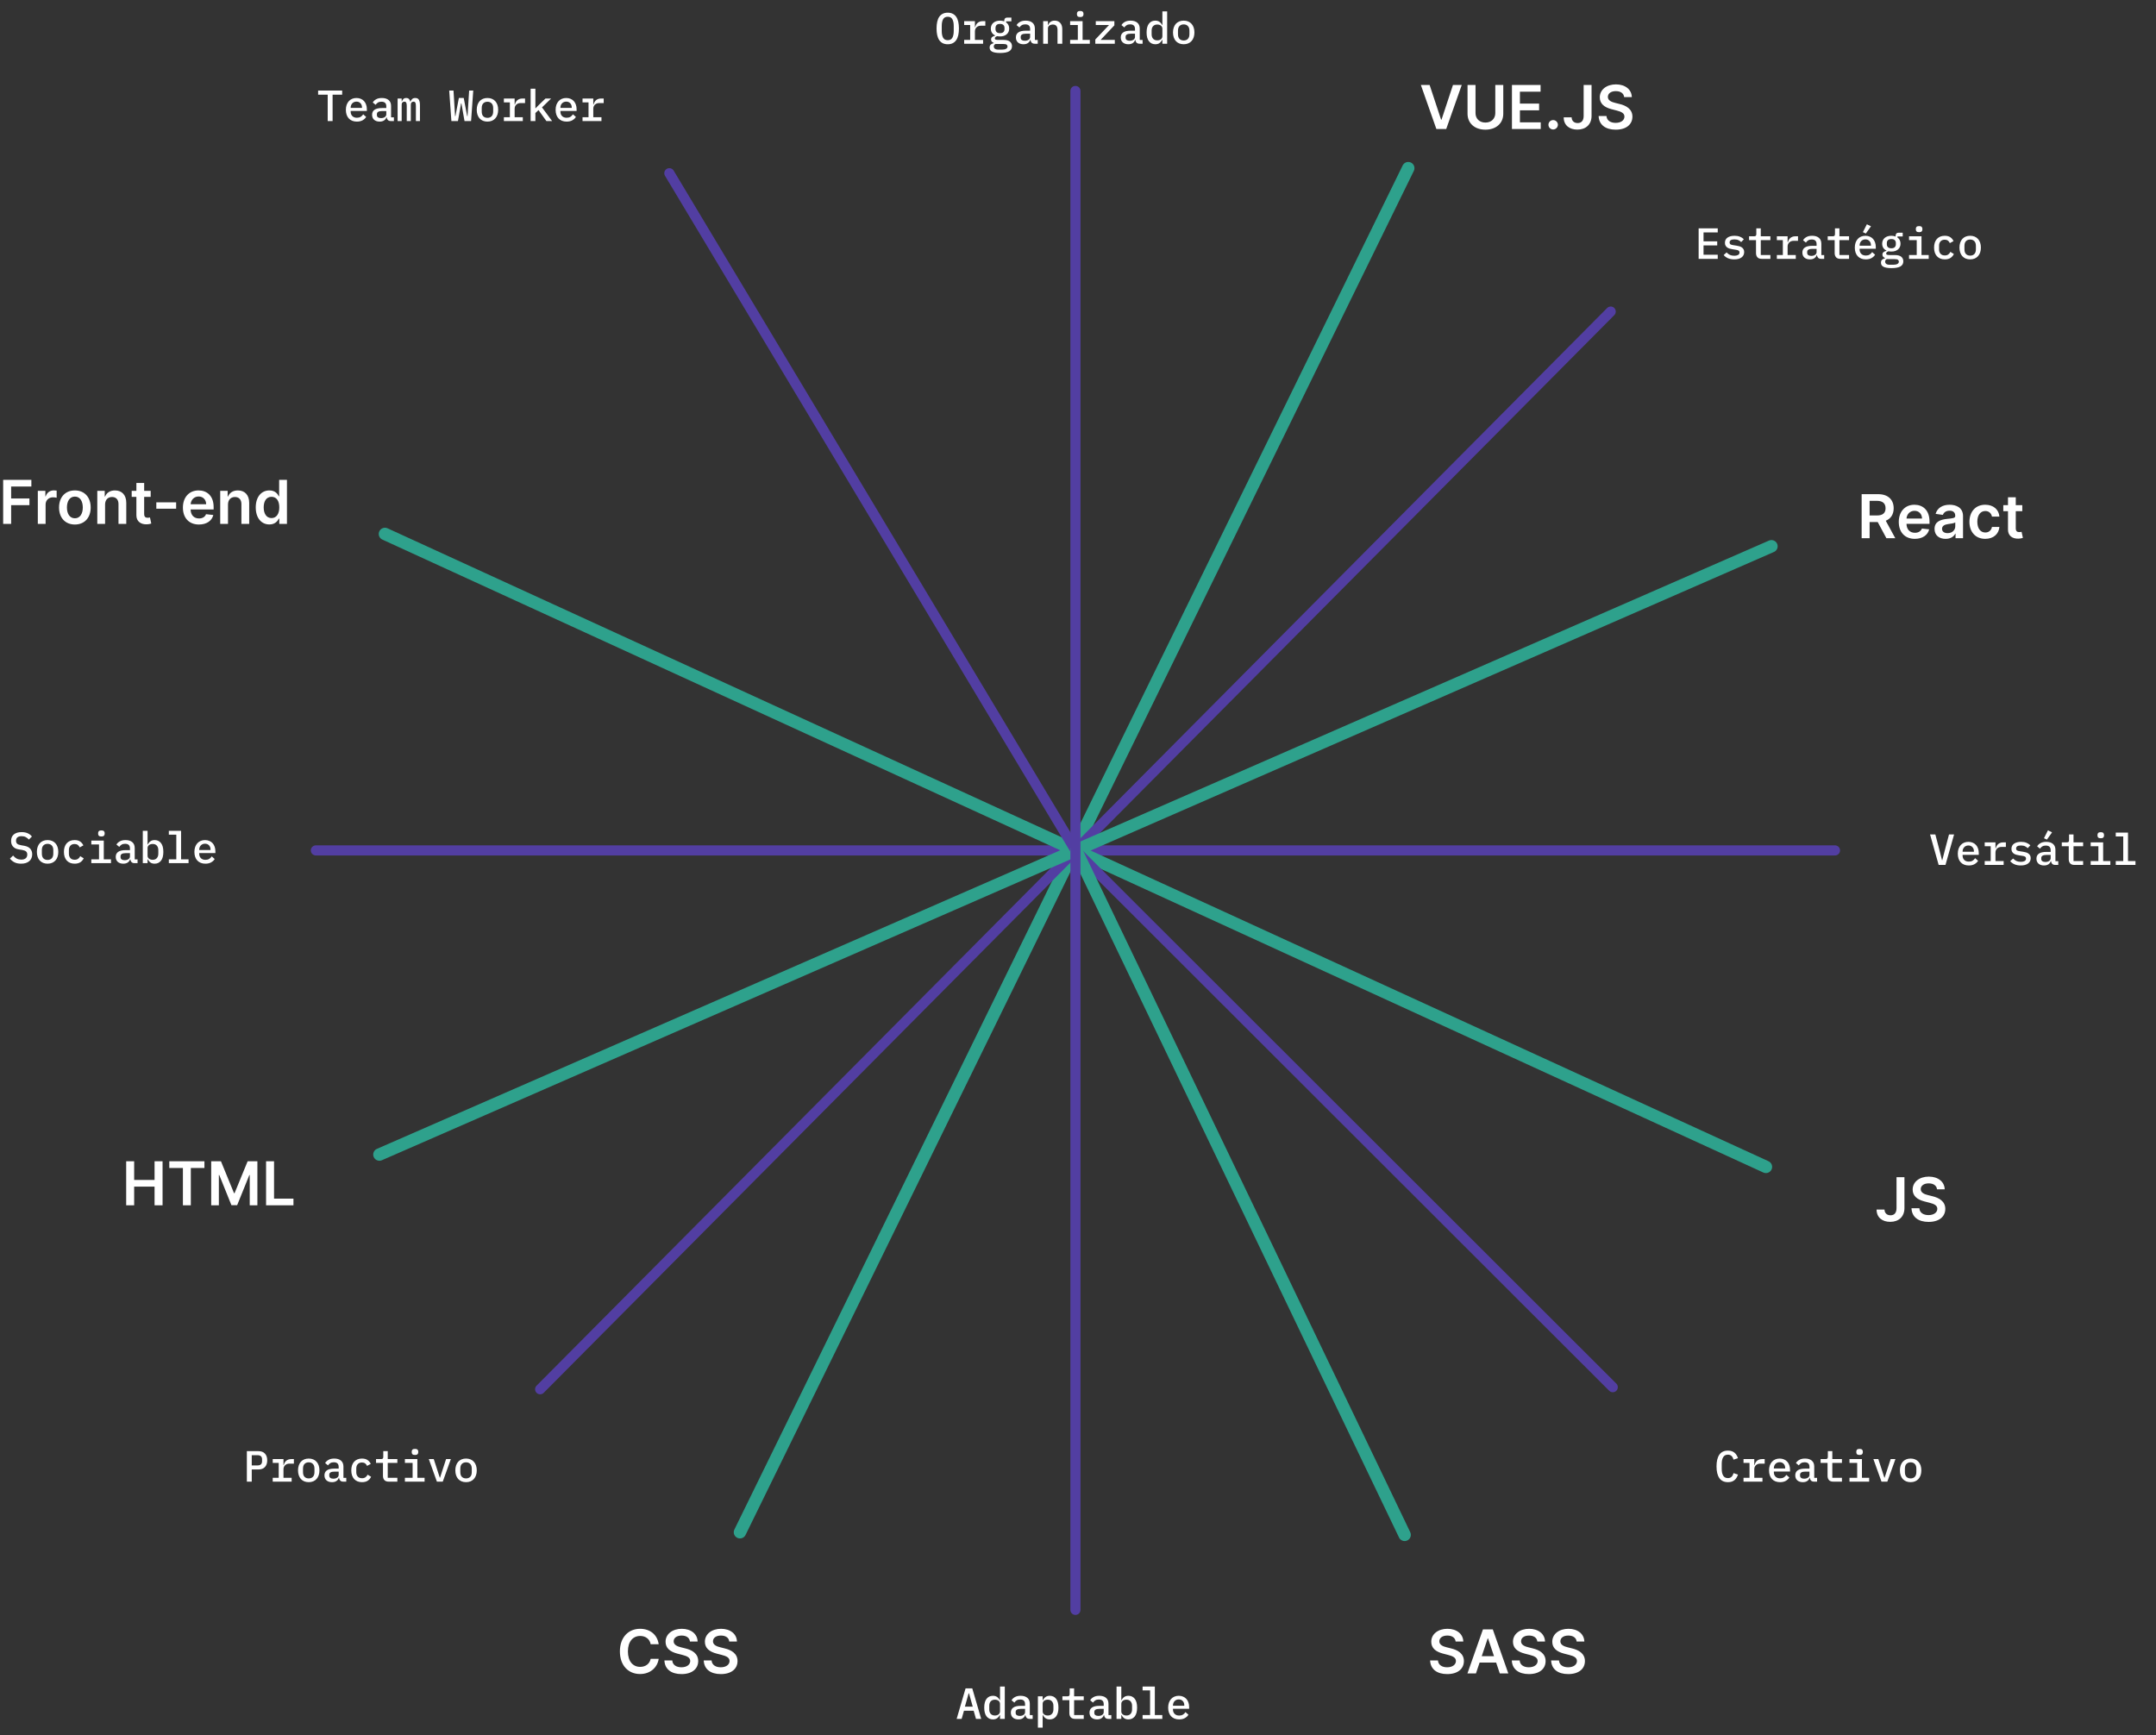 <svg width="641" height="516" viewBox="0 0 641 516" fill="none" xmlns="http://www.w3.org/2000/svg">
<rect x="0" y="0" width="641" height="516" fill="#333333" stroke="none"/>
<g opacity="0.6">
<path d="M545.564 252.857L93.909 252.857" stroke="#6846ED" stroke-width="3" stroke-linecap="round"/>
<path d="M220 455.587L418.687 50" stroke="#2BEBC8" stroke-width="3.69" stroke-linecap="round"/>
<path d="M160.591 413.071L478.882 92.643" stroke="#6846ED" stroke-width="3" stroke-linecap="round"/>
<path d="M112.807 343.287L526.666 162.427" stroke="#2BEBC8" stroke-width="3.69" stroke-linecap="round"/>
<path d="M525.025 346.953L114.448 158.761" stroke="#2BEBC8" stroke-width="3.69" stroke-linecap="round"/>
<path d="M479.493 412.461L319.736 252.857L199 51.5" stroke="#6846ED" stroke-width="3" stroke-linecap="round"/>
<path d="M417.61 456.364L320 253" stroke="#2BEBC8" stroke-width="3.69" stroke-linecap="round"/>
<path d="M319.737 478.674L319.737 27.04" stroke="#6846ED" stroke-width="3" stroke-linecap="round"/>
</g>
<path d="M290.17 511.083L289.481 508.665H286.595L285.906 511.083H284.424L287.076 502.009H289.065L291.717 511.083H290.17ZM288.09 503.478H287.986L286.868 507.456H289.208L288.09 503.478ZM297.315 509.939H297.237C297.038 510.347 296.774 510.667 296.444 510.901C296.115 511.127 295.703 511.239 295.209 511.239C294.421 511.239 293.792 510.945 293.324 510.355C292.856 509.766 292.622 508.891 292.622 507.729C292.622 506.568 292.856 505.693 293.324 505.103C293.792 504.514 294.421 504.219 295.209 504.219C295.703 504.219 296.115 504.336 296.444 504.57C296.774 504.796 297.038 505.112 297.237 505.519H297.315V501.463H298.732V511.083H297.315V509.939ZM295.794 510.082C296.002 510.082 296.197 510.056 296.379 510.004C296.561 509.952 296.722 509.874 296.86 509.77C296.999 509.666 297.107 509.541 297.185 509.393C297.272 509.237 297.315 509.055 297.315 508.847V506.611C297.315 506.403 297.272 506.226 297.185 506.078C297.107 505.922 296.999 505.792 296.86 505.688C296.722 505.584 296.561 505.506 296.379 505.454C296.197 505.402 296.002 505.376 295.794 505.376C295.257 505.376 294.841 505.541 294.546 505.87C294.26 506.2 294.117 506.637 294.117 507.183V508.275C294.117 508.821 294.26 509.259 294.546 509.588C294.841 509.918 295.257 510.082 295.794 510.082ZM306.15 511.083C305.743 511.083 305.435 510.979 305.227 510.771C305.028 510.563 304.906 510.29 304.863 509.952H304.798C304.668 510.36 304.43 510.676 304.083 510.901C303.745 511.127 303.312 511.239 302.783 511.239C302.098 511.239 301.552 511.062 301.145 510.706C300.738 510.342 300.534 509.844 300.534 509.211C300.534 508.561 300.772 508.067 301.249 507.729C301.734 507.383 302.475 507.209 303.472 507.209H304.759V506.689C304.759 505.779 304.278 505.324 303.316 505.324C302.883 505.324 302.532 505.411 302.263 505.584C301.994 505.749 301.769 505.97 301.587 506.247L300.742 505.558C300.933 505.194 301.253 504.882 301.704 504.622C302.155 504.354 302.735 504.219 303.446 504.219C304.295 504.219 304.963 504.423 305.448 504.83C305.933 505.238 306.176 505.827 306.176 506.598V509.965H307.021V511.083H306.15ZM303.186 510.199C303.645 510.199 304.022 510.095 304.317 509.887C304.612 509.679 304.759 509.411 304.759 509.081V508.106H303.498C302.475 508.106 301.964 508.414 301.964 509.029V509.289C301.964 509.593 302.072 509.822 302.289 509.978C302.506 510.126 302.805 510.199 303.186 510.199ZM308.576 504.375H309.993V505.519H310.071C310.27 505.112 310.535 504.796 310.864 504.57C311.193 504.336 311.605 504.219 312.099 504.219C312.888 504.219 313.516 504.514 313.984 505.103C314.452 505.693 314.686 506.568 314.686 507.729C314.686 508.891 314.452 509.766 313.984 510.355C313.516 510.945 312.888 511.239 312.099 511.239C311.605 511.239 311.193 511.127 310.864 510.901C310.535 510.667 310.27 510.347 310.071 509.939H309.993V513.683H308.576V504.375ZM311.514 510.082C312.051 510.082 312.463 509.918 312.749 509.588C313.044 509.259 313.191 508.821 313.191 508.275V507.183C313.191 506.637 313.044 506.2 312.749 505.87C312.463 505.541 312.051 505.376 311.514 505.376C311.306 505.376 311.111 505.402 310.929 505.454C310.747 505.506 310.587 505.584 310.448 505.688C310.309 505.792 310.197 505.922 310.11 506.078C310.032 506.226 309.993 506.403 309.993 506.611V508.847C309.993 509.055 310.032 509.237 310.11 509.393C310.197 509.541 310.309 509.666 310.448 509.77C310.587 509.874 310.747 509.952 310.929 510.004C311.111 510.056 311.306 510.082 311.514 510.082ZM319.647 511.083C319.058 511.083 318.624 510.927 318.347 510.615C318.07 510.295 317.931 509.883 317.931 509.38V505.519H315.864V504.375H317.333C317.584 504.375 317.762 504.328 317.866 504.232C317.97 504.128 318.022 503.946 318.022 503.686V502.009H319.348V504.375H322.208V505.519H319.348V509.939H322.208V511.083H319.647ZM329.535 511.083C329.128 511.083 328.82 510.979 328.612 510.771C328.413 510.563 328.291 510.29 328.248 509.952H328.183C328.053 510.36 327.815 510.676 327.468 510.901C327.13 511.127 326.697 511.239 326.168 511.239C325.483 511.239 324.937 511.062 324.53 510.706C324.123 510.342 323.919 509.844 323.919 509.211C323.919 508.561 324.157 508.067 324.634 507.729C325.119 507.383 325.86 507.209 326.857 507.209H328.144V506.689C328.144 505.779 327.663 505.324 326.701 505.324C326.268 505.324 325.917 505.411 325.648 505.584C325.379 505.749 325.154 505.97 324.972 506.247L324.127 505.558C324.318 505.194 324.638 504.882 325.089 504.622C325.54 504.354 326.12 504.219 326.831 504.219C327.68 504.219 328.348 504.423 328.833 504.83C329.318 505.238 329.561 505.827 329.561 506.598V509.965H330.406V511.083H329.535ZM326.571 510.199C327.03 510.199 327.407 510.095 327.702 509.887C327.997 509.679 328.144 509.411 328.144 509.081V508.106H326.883C325.86 508.106 325.349 508.414 325.349 509.029V509.289C325.349 509.593 325.457 509.822 325.674 509.978C325.891 510.126 326.19 510.199 326.571 510.199ZM331.961 501.463H333.378V505.519H333.456C333.655 505.112 333.92 504.796 334.249 504.57C334.578 504.336 334.99 504.219 335.484 504.219C336.273 504.219 336.901 504.514 337.369 505.103C337.837 505.693 338.071 506.568 338.071 507.729C338.071 508.891 337.837 509.766 337.369 510.355C336.901 510.945 336.273 511.239 335.484 511.239C334.99 511.239 334.578 511.127 334.249 510.901C333.92 510.667 333.655 510.347 333.456 509.939H333.378V511.083H331.961V501.463ZM334.899 510.082C335.436 510.082 335.848 509.918 336.134 509.588C336.429 509.259 336.576 508.821 336.576 508.275V507.183C336.576 506.637 336.429 506.2 336.134 505.87C335.848 505.541 335.436 505.376 334.899 505.376C334.691 505.376 334.496 505.402 334.314 505.454C334.132 505.506 333.972 505.584 333.833 505.688C333.694 505.792 333.582 505.922 333.495 506.078C333.417 506.226 333.378 506.403 333.378 506.611V508.847C333.378 509.055 333.417 509.237 333.495 509.393C333.582 509.541 333.694 509.666 333.833 509.77C333.972 509.874 334.132 509.952 334.314 510.004C334.496 510.056 334.691 510.082 334.899 510.082ZM339.704 509.939H341.927V502.607H339.704V501.463H343.344V509.939H345.567V511.083H339.704V509.939ZM350.567 511.239C350.055 511.239 349.596 511.157 349.189 510.992C348.781 510.828 348.439 510.594 348.162 510.29C347.884 509.987 347.672 509.623 347.525 509.198C347.377 508.765 347.304 508.28 347.304 507.742C347.304 507.205 347.377 506.72 347.525 506.286C347.681 505.853 347.893 505.485 348.162 505.181C348.439 504.869 348.773 504.631 349.163 504.466C349.553 504.302 349.986 504.219 350.463 504.219C350.931 504.219 351.355 504.302 351.737 504.466C352.118 504.622 352.443 504.848 352.712 505.142C352.98 505.437 353.184 505.788 353.323 506.195C353.47 506.603 353.544 507.053 353.544 507.547V508.08H348.734V508.301C348.734 508.83 348.898 509.263 349.228 509.601C349.557 509.931 350.012 510.095 350.593 510.095C351.026 510.095 351.394 510.004 351.698 509.822C352.01 509.632 352.261 509.38 352.452 509.068L353.336 509.848C353.11 510.238 352.764 510.568 352.296 510.836C351.836 511.105 351.26 511.239 350.567 511.239ZM350.463 505.298C350.211 505.298 349.977 505.342 349.761 505.428C349.553 505.515 349.371 505.641 349.215 505.805C349.067 505.961 348.95 506.148 348.864 506.364C348.777 506.581 348.734 506.819 348.734 507.079V507.17H352.101V507.04C352.101 506.512 351.949 506.091 351.646 505.779C351.351 505.459 350.957 505.298 350.463 505.298Z" fill="white"/>
<path d="M513.744 440.701C512.591 440.701 511.733 440.294 511.17 439.479C510.615 438.665 510.338 437.508 510.338 436.008C510.338 434.509 510.615 433.352 511.17 432.537C511.733 431.723 512.591 431.315 513.744 431.315C514.186 431.315 514.567 431.376 514.888 431.497C515.217 431.61 515.499 431.77 515.733 431.978C515.967 432.178 516.162 432.416 516.318 432.693C516.482 432.962 516.617 433.252 516.721 433.564L515.408 434.006C515.338 433.798 515.26 433.603 515.174 433.421C515.087 433.239 514.979 433.083 514.849 432.953C514.719 432.823 514.563 432.719 514.381 432.641C514.207 432.563 513.991 432.524 513.731 432.524C513.089 432.524 512.621 432.771 512.327 433.265C512.032 433.751 511.885 434.409 511.885 435.241V436.775C511.885 437.607 512.032 438.27 512.327 438.764C512.621 439.25 513.089 439.492 513.731 439.492C513.991 439.492 514.207 439.453 514.381 439.375C514.563 439.297 514.719 439.193 514.849 439.063C514.979 438.933 515.087 438.777 515.174 438.595C515.26 438.413 515.338 438.218 515.408 438.01L516.721 438.452C516.617 438.764 516.482 439.059 516.318 439.336C516.162 439.605 515.967 439.843 515.733 440.051C515.499 440.251 515.217 440.411 514.888 440.532C514.567 440.645 514.186 440.701 513.744 440.701ZM518.367 439.401H520.148V434.981H518.367V433.837H521.565V435.618H521.643C521.703 435.384 521.79 435.159 521.903 434.942C522.015 434.726 522.158 434.539 522.332 434.383C522.505 434.219 522.717 434.089 522.969 433.993C523.22 433.889 523.515 433.837 523.853 433.837H524.659V435.189H523.333C522.813 435.189 522.388 435.345 522.059 435.657C521.729 435.961 521.565 436.372 521.565 436.892V439.401H523.996V440.545H518.367V439.401ZM529.217 440.701C528.705 440.701 528.246 440.619 527.839 440.454C527.431 440.29 527.089 440.056 526.812 439.752C526.534 439.449 526.322 439.085 526.175 438.66C526.027 438.227 525.954 437.742 525.954 437.204C525.954 436.667 526.027 436.182 526.175 435.748C526.331 435.315 526.543 434.947 526.812 434.643C527.089 434.331 527.423 434.093 527.813 433.928C528.203 433.764 528.636 433.681 529.113 433.681C529.581 433.681 530.005 433.764 530.387 433.928C530.768 434.084 531.093 434.31 531.362 434.604C531.63 434.899 531.834 435.25 531.973 435.657C532.12 436.065 532.194 436.515 532.194 437.009V437.542H527.384V437.763C527.384 438.292 527.548 438.725 527.878 439.063C528.207 439.393 528.662 439.557 529.243 439.557C529.676 439.557 530.044 439.466 530.348 439.284C530.66 439.094 530.911 438.842 531.102 438.53L531.986 439.31C531.76 439.7 531.414 440.03 530.946 440.298C530.486 440.567 529.91 440.701 529.217 440.701ZM529.113 434.76C528.861 434.76 528.627 434.804 528.411 434.89C528.203 434.977 528.021 435.103 527.865 435.267C527.717 435.423 527.6 435.61 527.514 435.826C527.427 436.043 527.384 436.281 527.384 436.541V436.632H530.751V436.502C530.751 435.974 530.599 435.553 530.296 435.241C530.001 434.921 529.607 434.76 529.113 434.76ZM539.365 440.545C538.957 440.545 538.65 440.441 538.442 440.233C538.242 440.025 538.121 439.752 538.078 439.414H538.013C537.883 439.822 537.644 440.138 537.298 440.363C536.96 440.589 536.526 440.701 535.998 440.701C535.313 440.701 534.767 440.524 534.36 440.168C533.952 439.804 533.749 439.306 533.749 438.673C533.749 438.023 533.987 437.529 534.464 437.191C534.949 436.845 535.69 436.671 536.687 436.671H537.974V436.151C537.974 435.241 537.493 434.786 536.531 434.786C536.097 434.786 535.746 434.873 535.478 435.046C535.209 435.211 534.984 435.432 534.802 435.709L533.957 435.02C534.147 434.656 534.468 434.344 534.919 434.084C535.369 433.816 535.95 433.681 536.661 433.681C537.51 433.681 538.177 433.885 538.663 434.292C539.148 434.7 539.391 435.289 539.391 436.06V439.427H540.236V440.545H539.365ZM536.401 439.661C536.86 439.661 537.237 439.557 537.532 439.349C537.826 439.141 537.974 438.873 537.974 438.543V437.568H536.713C535.69 437.568 535.179 437.876 535.179 438.491V438.751C535.179 439.055 535.287 439.284 535.504 439.44C535.72 439.588 536.019 439.661 536.401 439.661ZM545.066 440.545C544.477 440.545 544.044 440.389 543.766 440.077C543.489 439.757 543.35 439.345 543.35 438.842V434.981H541.283V433.837H542.752C543.004 433.837 543.181 433.79 543.285 433.694C543.389 433.59 543.441 433.408 543.441 433.148V431.471H544.767V433.837H547.627V434.981H544.767V439.401H547.627V440.545H545.066ZM552.874 432.615C552.51 432.615 552.255 432.542 552.107 432.394C551.969 432.247 551.899 432.065 551.899 431.848V431.575C551.899 431.359 551.969 431.177 552.107 431.029C552.255 430.882 552.506 430.808 552.861 430.808C553.225 430.808 553.477 430.882 553.615 431.029C553.763 431.177 553.836 431.359 553.836 431.575V431.848C553.836 432.065 553.763 432.247 553.615 432.394C553.477 432.542 553.23 432.615 552.874 432.615ZM549.871 439.401H552.159V434.981H549.871V433.837H553.576V439.401H555.721V440.545H549.871V439.401ZM559.382 440.545L556.977 433.837H558.446L559.369 436.671L560.24 439.362H560.318L561.189 436.671L562.112 433.837H563.529L561.124 440.545H559.382ZM568.048 440.701C567.554 440.701 567.108 440.619 566.709 440.454C566.319 440.29 565.986 440.056 565.708 439.752C565.44 439.449 565.232 439.081 565.084 438.647C564.937 438.214 564.863 437.729 564.863 437.191C564.863 436.654 564.937 436.169 565.084 435.735C565.232 435.302 565.44 434.934 565.708 434.63C565.986 434.327 566.319 434.093 566.709 433.928C567.108 433.764 567.554 433.681 568.048 433.681C568.542 433.681 568.984 433.764 569.374 433.928C569.773 434.093 570.107 434.327 570.375 434.63C570.653 434.934 570.865 435.302 571.012 435.735C571.16 436.169 571.233 436.654 571.233 437.191C571.233 437.729 571.16 438.214 571.012 438.647C570.865 439.081 570.653 439.449 570.375 439.752C570.107 440.056 569.773 440.29 569.374 440.454C568.984 440.619 568.542 440.701 568.048 440.701ZM568.048 439.583C568.568 439.583 568.98 439.427 569.283 439.115C569.595 438.795 569.751 438.322 569.751 437.698V436.684C569.751 436.06 569.595 435.592 569.283 435.28C568.98 434.96 568.568 434.799 568.048 434.799C567.528 434.799 567.112 434.96 566.8 435.28C566.497 435.592 566.345 436.06 566.345 436.684V437.698C566.345 438.322 566.497 438.795 566.8 439.115C567.112 439.427 567.528 439.583 568.048 439.583Z" fill="white"/>
<path d="M432.771 488.075H435.053C435.008 485.864 433.123 484.297 430.336 484.297C427.587 484.297 425.523 485.844 425.529 488.158C425.529 490.038 426.865 491.118 429.019 491.674L430.508 492.057C431.921 492.415 432.854 492.856 432.861 493.873C432.854 494.991 431.793 495.739 430.246 495.739C428.763 495.739 427.613 495.074 427.517 493.7H425.184C425.28 496.302 427.217 497.766 430.266 497.766C433.404 497.766 435.226 496.199 435.232 493.892C435.226 491.623 433.353 490.587 431.384 490.121L430.157 489.814C429.083 489.558 427.92 489.104 427.932 488.011C427.939 487.027 428.821 486.305 430.304 486.305C431.717 486.305 432.65 486.963 432.771 488.075ZM438.817 497.567L439.897 494.339H444.819L445.905 497.567H448.437L443.822 484.476H440.894L436.285 497.567H438.817ZM440.536 492.435L442.307 487.161H442.409L444.179 492.435H440.536ZM457.064 488.075H459.346C459.301 485.864 457.416 484.297 454.629 484.297C451.88 484.297 449.816 485.844 449.822 488.158C449.822 490.038 451.158 491.118 453.312 491.674L454.801 492.057C456.214 492.415 457.147 492.856 457.154 493.873C457.147 494.991 456.086 495.739 454.539 495.739C453.056 495.739 451.906 495.074 451.81 493.7H449.477C449.573 496.302 451.51 497.766 454.559 497.766C457.697 497.766 459.519 496.199 459.525 493.892C459.519 491.623 457.646 490.587 455.677 490.121L454.45 489.814C453.376 489.558 452.213 489.104 452.225 488.011C452.232 487.027 453.114 486.305 454.597 486.305C456.01 486.305 456.943 486.963 457.064 488.075ZM468.754 488.075H471.036C470.991 485.864 469.105 484.297 466.318 484.297C463.57 484.297 461.505 485.844 461.511 488.158C461.511 490.038 462.847 491.118 465.002 491.674L466.491 492.057C467.904 492.415 468.837 492.856 468.843 493.873C468.837 494.991 467.776 495.739 466.229 495.739C464.746 495.739 463.595 495.074 463.499 493.7H461.166C461.262 496.302 463.199 497.766 466.248 497.766C469.386 497.766 471.208 496.199 471.215 493.892C471.208 491.623 469.335 490.587 467.367 490.121L466.139 489.814C465.065 489.558 463.902 489.104 463.915 488.011C463.921 487.027 464.803 486.305 466.286 486.305C467.699 486.305 468.632 486.963 468.754 488.075Z" fill="white"/>
<path d="M37.516 358.385H39.887V352.823H45.953V358.385H48.331V345.294H45.953V350.836H39.887V345.294H37.516V358.385ZM50.335 347.282H54.381V358.385H56.733V347.282H60.78V345.294H50.335V347.282ZM62.793 345.294V358.385H65.069V349.372H65.19L68.808 358.346H70.508L74.126 349.391H74.248V358.385H76.523V345.294H73.621L69.735 354.779H69.582L65.695 345.294H62.793ZM79.106 358.385H87.243V356.397H81.477V345.294H79.106V358.385Z" fill="white"/>
<path d="M576.383 257.176L573.822 248.102H575.395L576.591 252.678L577.384 255.759H577.462L578.255 252.678L579.464 248.102H580.972L578.411 257.176H576.383ZM585.335 257.332C584.824 257.332 584.364 257.25 583.957 257.085C583.55 256.92 583.207 256.686 582.93 256.383C582.653 256.08 582.44 255.716 582.293 255.291C582.146 254.858 582.072 254.372 582.072 253.835C582.072 253.298 582.146 252.812 582.293 252.379C582.449 251.946 582.661 251.577 582.93 251.274C583.207 250.962 583.541 250.724 583.931 250.559C584.321 250.394 584.754 250.312 585.231 250.312C585.699 250.312 586.124 250.394 586.505 250.559C586.886 250.715 587.211 250.94 587.48 251.235C587.749 251.53 587.952 251.881 588.091 252.288C588.238 252.695 588.312 253.146 588.312 253.64V254.173H583.502V254.394C583.502 254.923 583.667 255.356 583.996 255.694C584.325 256.023 584.78 256.188 585.361 256.188C585.794 256.188 586.163 256.097 586.466 255.915C586.778 255.724 587.029 255.473 587.22 255.161L588.104 255.941C587.879 256.331 587.532 256.66 587.064 256.929C586.605 257.198 586.028 257.332 585.335 257.332ZM585.231 251.391C584.98 251.391 584.746 251.434 584.529 251.521C584.321 251.608 584.139 251.733 583.983 251.898C583.836 252.054 583.719 252.24 583.632 252.457C583.545 252.674 583.502 252.912 583.502 253.172V253.263H586.869V253.133C586.869 252.604 586.717 252.184 586.414 251.872C586.119 251.551 585.725 251.391 585.231 251.391ZM590.075 256.032H591.856V251.612H590.075V250.468H593.273V252.249H593.351C593.412 252.015 593.498 251.79 593.611 251.573C593.724 251.356 593.867 251.17 594.04 251.014C594.213 250.849 594.426 250.719 594.677 250.624C594.928 250.52 595.223 250.468 595.561 250.468H596.367V251.82H595.041C594.521 251.82 594.096 251.976 593.767 252.288C593.438 252.591 593.273 253.003 593.273 253.523V256.032H595.704V257.176H590.075V256.032ZM600.795 257.332C600.067 257.332 599.439 257.215 598.91 256.981C598.39 256.747 597.97 256.435 597.649 256.045L598.52 255.265C598.815 255.586 599.144 255.833 599.508 256.006C599.881 256.171 600.318 256.253 600.821 256.253C601.28 256.253 601.649 256.175 601.926 256.019C602.212 255.863 602.355 255.62 602.355 255.291C602.355 255.152 602.329 255.035 602.277 254.94C602.225 254.845 602.151 254.767 602.056 254.706C601.961 254.645 601.848 254.598 601.718 254.563C601.597 254.528 601.467 254.502 601.328 254.485L600.262 254.316C600.002 254.281 599.738 254.225 599.469 254.147C599.2 254.069 598.958 253.961 598.741 253.822C598.533 253.675 598.36 253.488 598.221 253.263C598.091 253.038 598.026 252.752 598.026 252.405C598.026 251.72 598.286 251.2 598.806 250.845C599.335 250.49 600.028 250.312 600.886 250.312C601.51 250.312 602.047 250.407 602.498 250.598C602.957 250.78 603.339 251.036 603.642 251.365L602.849 252.197C602.676 251.998 602.429 251.816 602.108 251.651C601.787 251.478 601.363 251.391 600.834 251.391C599.889 251.391 599.417 251.69 599.417 252.288C599.417 252.574 599.517 252.773 599.716 252.886C599.924 252.99 600.167 253.059 600.444 253.094L601.51 253.263C601.779 253.306 602.043 253.363 602.303 253.432C602.572 253.501 602.81 253.61 603.018 253.757C603.235 253.896 603.408 254.078 603.538 254.303C603.677 254.528 603.746 254.814 603.746 255.161C603.746 255.837 603.482 256.37 602.953 256.76C602.433 257.141 601.714 257.332 600.795 257.332ZM611.073 257.176C610.665 257.176 610.358 257.072 610.15 256.864C609.95 256.656 609.829 256.383 609.786 256.045H609.721C609.591 256.452 609.352 256.769 609.006 256.994C608.668 257.219 608.234 257.332 607.706 257.332C607.021 257.332 606.475 257.154 606.068 256.799C605.66 256.435 605.457 255.937 605.457 255.304C605.457 254.654 605.695 254.16 606.172 253.822C606.657 253.475 607.398 253.302 608.395 253.302H609.682V252.782C609.682 251.872 609.201 251.417 608.239 251.417C607.805 251.417 607.454 251.504 607.186 251.677C606.917 251.842 606.692 252.063 606.51 252.34L605.665 251.651C605.855 251.287 606.176 250.975 606.627 250.715C607.077 250.446 607.658 250.312 608.369 250.312C609.218 250.312 609.885 250.516 610.371 250.923C610.856 251.33 611.099 251.92 611.099 252.691V256.058H611.944V257.176H611.073ZM608.109 256.292C608.568 256.292 608.945 256.188 609.24 255.98C609.534 255.772 609.682 255.503 609.682 255.174V254.199H608.421C607.398 254.199 606.887 254.507 606.887 255.122V255.382C606.887 255.685 606.995 255.915 607.212 256.071C607.428 256.218 607.727 256.292 608.109 256.292ZM608.564 249.649L607.693 249.233L608.876 246.893L610.098 247.491L608.564 249.649ZM616.775 257.176C616.185 257.176 615.752 257.02 615.475 256.708C615.197 256.387 615.059 255.976 615.059 255.473V251.612H612.992V250.468H614.461C614.712 250.468 614.89 250.42 614.994 250.325C615.098 250.221 615.15 250.039 615.15 249.779V248.102H616.476V250.468H619.336V251.612H616.476V256.032H619.336V257.176H616.775ZM624.583 249.246C624.219 249.246 623.963 249.172 623.816 249.025C623.677 248.878 623.608 248.696 623.608 248.479V248.206C623.608 247.989 623.677 247.807 623.816 247.66C623.963 247.513 624.214 247.439 624.57 247.439C624.934 247.439 625.185 247.513 625.324 247.66C625.471 247.807 625.545 247.989 625.545 248.206V248.479C625.545 248.696 625.471 248.878 625.324 249.025C625.185 249.172 624.938 249.246 624.583 249.246ZM621.58 256.032H623.868V251.612H621.58V250.468H625.285V256.032H627.43V257.176H621.58V256.032ZM629.037 256.032H631.26V248.7H629.037V247.556H632.677V256.032H634.9V257.176H629.037V256.032Z" fill="white"/>
<path d="M73.392 440.545V431.471H76.785C77.652 431.471 78.311 431.714 78.761 432.199C79.221 432.685 79.45 433.352 79.45 434.201C79.45 435.051 79.221 435.718 78.761 436.203C78.311 436.689 77.652 436.931 76.785 436.931H74.848V440.545H73.392ZM74.848 435.722H76.564C77.466 435.722 77.916 435.306 77.916 434.474V433.915C77.916 433.092 77.466 432.68 76.564 432.68H74.848V435.722ZM81.083 439.401H82.864V434.981H81.083V433.837H84.281V435.618H84.359C84.42 435.384 84.507 435.159 84.619 434.942C84.732 434.726 84.875 434.539 85.048 434.383C85.222 434.219 85.434 434.089 85.685 433.993C85.936 433.889 86.231 433.837 86.569 433.837H87.375V435.189H86.049C85.529 435.189 85.105 435.345 84.775 435.657C84.446 435.961 84.281 436.372 84.281 436.892V439.401H86.712V440.545H81.083V439.401ZM91.79 440.701C91.296 440.701 90.85 440.619 90.451 440.454C90.061 440.29 89.728 440.056 89.45 439.752C89.181 439.449 88.974 439.081 88.826 438.647C88.679 438.214 88.605 437.729 88.605 437.191C88.605 436.654 88.679 436.169 88.826 435.735C88.974 435.302 89.181 434.934 89.45 434.63C89.728 434.327 90.061 434.093 90.451 433.928C90.85 433.764 91.296 433.681 91.79 433.681C92.284 433.681 92.726 433.764 93.116 433.928C93.515 434.093 93.849 434.327 94.117 434.63C94.394 434.934 94.607 435.302 94.754 435.735C94.901 436.169 94.975 436.654 94.975 437.191C94.975 437.729 94.901 438.214 94.754 438.647C94.607 439.081 94.394 439.449 94.117 439.752C93.849 440.056 93.515 440.29 93.116 440.454C92.726 440.619 92.284 440.701 91.79 440.701ZM91.79 439.583C92.31 439.583 92.722 439.427 93.025 439.115C93.337 438.795 93.493 438.322 93.493 437.698V436.684C93.493 436.06 93.337 435.592 93.025 435.28C92.722 434.96 92.31 434.799 91.79 434.799C91.27 434.799 90.854 434.96 90.542 435.28C90.239 435.592 90.087 436.06 90.087 436.684V437.698C90.087 438.322 90.239 438.795 90.542 439.115C90.854 439.427 91.27 439.583 91.79 439.583ZM102.081 440.545C101.674 440.545 101.366 440.441 101.158 440.233C100.959 440.025 100.837 439.752 100.794 439.414H100.729C100.599 439.822 100.361 440.138 100.014 440.363C99.676 440.589 99.243 440.701 98.714 440.701C98.029 440.701 97.483 440.524 97.076 440.168C96.669 439.804 96.465 439.306 96.465 438.673C96.465 438.023 96.703 437.529 97.18 437.191C97.665 436.845 98.406 436.671 99.403 436.671H100.69V436.151C100.69 435.241 100.209 434.786 99.247 434.786C98.814 434.786 98.463 434.873 98.194 435.046C97.925 435.211 97.7 435.432 97.518 435.709L96.673 435.02C96.864 434.656 97.184 434.344 97.635 434.084C98.086 433.816 98.666 433.681 99.377 433.681C100.226 433.681 100.894 433.885 101.379 434.292C101.864 434.7 102.107 435.289 102.107 436.06V439.427H102.952V440.545H102.081ZM99.117 439.661C99.576 439.661 99.953 439.557 100.248 439.349C100.543 439.141 100.69 438.873 100.69 438.543V437.568H99.429C98.406 437.568 97.895 437.876 97.895 438.491V438.751C97.895 439.055 98.003 439.284 98.22 439.44C98.437 439.588 98.736 439.661 99.117 439.661ZM107.627 440.701C107.124 440.701 106.674 440.619 106.275 440.454C105.885 440.29 105.551 440.056 105.274 439.752C105.005 439.449 104.797 439.081 104.65 438.647C104.511 438.214 104.442 437.729 104.442 437.191C104.442 436.654 104.511 436.169 104.65 435.735C104.797 435.302 105.005 434.934 105.274 434.63C105.551 434.327 105.885 434.093 106.275 433.928C106.674 433.764 107.12 433.681 107.614 433.681C108.307 433.681 108.862 433.829 109.278 434.123C109.703 434.418 110.019 434.799 110.227 435.267L109.122 435.865C109.001 435.553 108.814 435.306 108.563 435.124C108.32 434.942 108.004 434.851 107.614 434.851C107.077 434.851 106.661 435.016 106.366 435.345C106.071 435.666 105.924 436.095 105.924 436.632V437.75C105.924 438.279 106.071 438.708 106.366 439.037C106.661 439.367 107.085 439.531 107.64 439.531C108.056 439.531 108.394 439.436 108.654 439.245C108.923 439.055 109.135 438.795 109.291 438.465L110.331 439.102C110.114 439.57 109.785 439.956 109.343 440.259C108.901 440.554 108.329 440.701 107.627 440.701ZM115.578 440.545C114.989 440.545 114.555 440.389 114.278 440.077C114.001 439.757 113.862 439.345 113.862 438.842V434.981H111.795V433.837H113.264C113.515 433.837 113.693 433.79 113.797 433.694C113.901 433.59 113.953 433.408 113.953 433.148V431.471H115.279V433.837H118.139V434.981H115.279V439.401H118.139V440.545H115.578ZM123.386 432.615C123.022 432.615 122.766 432.542 122.619 432.394C122.48 432.247 122.411 432.065 122.411 431.848V431.575C122.411 431.359 122.48 431.177 122.619 431.029C122.766 430.882 123.017 430.808 123.373 430.808C123.737 430.808 123.988 430.882 124.127 431.029C124.274 431.177 124.348 431.359 124.348 431.575V431.848C124.348 432.065 124.274 432.247 124.127 432.394C123.988 432.542 123.741 432.615 123.386 432.615ZM120.383 439.401H122.671V434.981H120.383V433.837H124.088V439.401H126.233V440.545H120.383V439.401ZM129.894 440.545L127.489 433.837H128.958L129.881 436.671L130.752 439.362H130.83L131.701 436.671L132.624 433.837H134.041L131.636 440.545H129.894ZM138.56 440.701C138.066 440.701 137.619 440.619 137.221 440.454C136.831 440.29 136.497 440.056 136.22 439.752C135.951 439.449 135.743 439.081 135.596 438.647C135.448 438.214 135.375 437.729 135.375 437.191C135.375 436.654 135.448 436.169 135.596 435.735C135.743 435.302 135.951 434.934 136.22 434.63C136.497 434.327 136.831 434.093 137.221 433.928C137.619 433.764 138.066 433.681 138.56 433.681C139.054 433.681 139.496 433.764 139.886 433.928C140.284 434.093 140.618 434.327 140.887 434.63C141.164 434.934 141.376 435.302 141.524 435.735C141.671 436.169 141.745 436.654 141.745 437.191C141.745 437.729 141.671 438.214 141.524 438.647C141.376 439.081 141.164 439.449 140.887 439.752C140.618 440.056 140.284 440.29 139.886 440.454C139.496 440.619 139.054 440.701 138.56 440.701ZM138.56 439.583C139.08 439.583 139.491 439.427 139.795 439.115C140.107 438.795 140.263 438.322 140.263 437.698V436.684C140.263 436.06 140.107 435.592 139.795 435.28C139.491 434.96 139.08 434.799 138.56 434.799C138.04 434.799 137.624 434.96 137.312 435.28C137.008 435.592 136.857 436.06 136.857 436.684V437.698C136.857 438.322 137.008 438.795 137.312 439.115C137.624 439.427 138.04 439.583 138.56 439.583Z" fill="white"/>
<path d="M6.274 256.803C5.485 256.803 4.822 256.664 4.285 256.387C3.748 256.11 3.306 255.741 2.959 255.282L3.895 254.385C4.242 254.801 4.61 255.109 5 255.308C5.39 255.499 5.832 255.594 6.326 255.594C6.898 255.594 7.336 255.464 7.639 255.204C7.951 254.944 8.107 254.571 8.107 254.086C8.107 253.696 7.994 253.397 7.769 253.189C7.544 252.972 7.158 252.816 6.612 252.721L5.624 252.565C5.191 252.496 4.827 252.383 4.532 252.227C4.237 252.062 3.999 251.872 3.817 251.655C3.635 251.43 3.501 251.183 3.414 250.914C3.336 250.637 3.297 250.346 3.297 250.043C3.297 249.185 3.574 248.535 4.129 248.093C4.684 247.642 5.446 247.417 6.417 247.417C7.136 247.417 7.747 247.534 8.25 247.768C8.761 247.993 9.173 248.314 9.485 248.73L8.575 249.64C8.324 249.337 8.025 249.094 7.678 248.912C7.34 248.721 6.92 248.626 6.417 248.626C5.88 248.626 5.468 248.743 5.182 248.977C4.905 249.202 4.766 249.536 4.766 249.978C4.766 250.351 4.874 250.645 5.091 250.862C5.316 251.07 5.711 251.222 6.274 251.317L7.236 251.486C8.051 251.633 8.644 251.932 9.017 252.383C9.39 252.825 9.576 253.367 9.576 254.008C9.576 254.424 9.502 254.805 9.355 255.152C9.216 255.499 9.004 255.793 8.718 256.036C8.441 256.279 8.094 256.469 7.678 256.608C7.271 256.738 6.803 256.803 6.274 256.803ZM14.147 256.803C13.653 256.803 13.207 256.721 12.808 256.556C12.418 256.391 12.084 256.157 11.807 255.854C11.538 255.551 11.33 255.182 11.183 254.749C11.036 254.316 10.962 253.83 10.962 253.293C10.962 252.756 11.036 252.27 11.183 251.837C11.33 251.404 11.538 251.035 11.807 250.732C12.084 250.429 12.418 250.195 12.808 250.03C13.207 249.865 13.653 249.783 14.147 249.783C14.641 249.783 15.083 249.865 15.473 250.03C15.872 250.195 16.205 250.429 16.474 250.732C16.751 251.035 16.964 251.404 17.111 251.837C17.258 252.27 17.332 252.756 17.332 253.293C17.332 253.83 17.258 254.316 17.111 254.749C16.964 255.182 16.751 255.551 16.474 255.854C16.205 256.157 15.872 256.391 15.473 256.556C15.083 256.721 14.641 256.803 14.147 256.803ZM14.147 255.685C14.667 255.685 15.079 255.529 15.382 255.217C15.694 254.896 15.85 254.424 15.85 253.8V252.786C15.85 252.162 15.694 251.694 15.382 251.382C15.079 251.061 14.667 250.901 14.147 250.901C13.627 250.901 13.211 251.061 12.899 251.382C12.596 251.694 12.444 252.162 12.444 252.786V253.8C12.444 254.424 12.596 254.896 12.899 255.217C13.211 255.529 13.627 255.685 14.147 255.685ZM22.189 256.803C21.686 256.803 21.236 256.721 20.837 256.556C20.447 256.391 20.113 256.157 19.836 255.854C19.567 255.551 19.359 255.182 19.212 254.749C19.073 254.316 19.004 253.83 19.004 253.293C19.004 252.756 19.073 252.27 19.212 251.837C19.359 251.404 19.567 251.035 19.836 250.732C20.113 250.429 20.447 250.195 20.837 250.03C21.236 249.865 21.682 249.783 22.176 249.783C22.869 249.783 23.424 249.93 23.84 250.225C24.265 250.52 24.581 250.901 24.789 251.369L23.684 251.967C23.563 251.655 23.376 251.408 23.125 251.226C22.882 251.044 22.566 250.953 22.176 250.953C21.639 250.953 21.223 251.118 20.928 251.447C20.633 251.768 20.486 252.197 20.486 252.734V253.852C20.486 254.381 20.633 254.81 20.928 255.139C21.223 255.468 21.647 255.633 22.202 255.633C22.618 255.633 22.956 255.538 23.216 255.347C23.485 255.156 23.697 254.896 23.853 254.567L24.893 255.204C24.676 255.672 24.347 256.058 23.905 256.361C23.463 256.656 22.891 256.803 22.189 256.803ZM30.153 248.717C29.789 248.717 29.533 248.643 29.386 248.496C29.247 248.349 29.178 248.167 29.178 247.95V247.677C29.178 247.46 29.247 247.278 29.386 247.131C29.533 246.984 29.785 246.91 30.14 246.91C30.504 246.91 30.755 246.984 30.894 247.131C31.041 247.278 31.115 247.46 31.115 247.677V247.95C31.115 248.167 31.041 248.349 30.894 248.496C30.755 248.643 30.508 248.717 30.153 248.717ZM27.15 255.503H29.438V251.083H27.15V249.939H30.855V255.503H33V256.647H27.15V255.503ZM40.028 256.647C39.62 256.647 39.313 256.543 39.105 256.335C38.906 256.127 38.784 255.854 38.741 255.516H38.676C38.546 255.923 38.307 256.24 37.961 256.465C37.623 256.69 37.19 256.803 36.661 256.803C35.976 256.803 35.43 256.625 35.023 256.27C34.615 255.906 34.412 255.408 34.412 254.775C34.412 254.125 34.65 253.631 35.127 253.293C35.612 252.946 36.353 252.773 37.35 252.773H38.637V252.253C38.637 251.343 38.156 250.888 37.194 250.888C36.761 250.888 36.41 250.975 36.141 251.148C35.872 251.313 35.647 251.534 35.465 251.811L34.62 251.122C34.81 250.758 35.131 250.446 35.582 250.186C36.032 249.917 36.613 249.783 37.324 249.783C38.173 249.783 38.84 249.987 39.326 250.394C39.811 250.801 40.054 251.391 40.054 252.162V255.529H40.899V256.647H40.028ZM37.064 255.763C37.523 255.763 37.9 255.659 38.195 255.451C38.489 255.243 38.637 254.974 38.637 254.645V253.67H37.376C36.353 253.67 35.842 253.978 35.842 254.593V254.853C35.842 255.156 35.95 255.386 36.167 255.542C36.383 255.689 36.682 255.763 37.064 255.763ZM42.454 247.027H43.871V251.083H43.949C44.148 250.676 44.412 250.359 44.742 250.134C45.071 249.9 45.483 249.783 45.977 249.783C46.765 249.783 47.394 250.078 47.862 250.667C48.33 251.256 48.564 252.132 48.564 253.293C48.564 254.454 48.33 255.33 47.862 255.919C47.394 256.508 46.765 256.803 45.977 256.803C45.483 256.803 45.071 256.69 44.742 256.465C44.412 256.231 44.148 255.91 43.949 255.503H43.871V256.647H42.454V247.027ZM45.392 255.646C45.929 255.646 46.341 255.481 46.627 255.152C46.921 254.823 47.069 254.385 47.069 253.839V252.747C47.069 252.201 46.921 251.763 46.627 251.434C46.341 251.105 45.929 250.94 45.392 250.94C45.184 250.94 44.989 250.966 44.807 251.018C44.625 251.07 44.464 251.148 44.326 251.252C44.187 251.356 44.074 251.486 43.988 251.642C43.91 251.789 43.871 251.967 43.871 252.175V254.411C43.871 254.619 43.91 254.801 43.988 254.957C44.074 255.104 44.187 255.23 44.326 255.334C44.464 255.438 44.625 255.516 44.807 255.568C44.989 255.62 45.184 255.646 45.392 255.646ZM50.197 255.503H52.42V248.171H50.197V247.027H53.837V255.503H56.06V256.647H50.197V255.503ZM61.06 256.803C60.548 256.803 60.089 256.721 59.682 256.556C59.274 256.391 58.932 256.157 58.655 255.854C58.377 255.551 58.165 255.187 58.018 254.762C57.87 254.329 57.797 253.843 57.797 253.306C57.797 252.769 57.87 252.283 58.018 251.85C58.174 251.417 58.386 251.048 58.655 250.745C58.932 250.433 59.266 250.195 59.656 250.03C60.046 249.865 60.479 249.783 60.956 249.783C61.424 249.783 61.848 249.865 62.23 250.03C62.611 250.186 62.936 250.411 63.205 250.706C63.473 251.001 63.677 251.352 63.816 251.759C63.963 252.166 64.037 252.617 64.037 253.111V253.644H59.227V253.865C59.227 254.394 59.391 254.827 59.721 255.165C60.05 255.494 60.505 255.659 61.086 255.659C61.519 255.659 61.887 255.568 62.191 255.386C62.503 255.195 62.754 254.944 62.945 254.632L63.829 255.412C63.603 255.802 63.257 256.131 62.789 256.4C62.329 256.669 61.753 256.803 61.06 256.803ZM60.956 250.862C60.704 250.862 60.47 250.905 60.254 250.992C60.046 251.079 59.864 251.204 59.708 251.369C59.56 251.525 59.443 251.711 59.357 251.928C59.27 252.145 59.227 252.383 59.227 252.643V252.734H62.594V252.604C62.594 252.075 62.442 251.655 62.139 251.343C61.844 251.022 61.45 250.862 60.956 250.862Z" fill="white"/>
<path d="M553.484 160.025H555.855V155.231H558.271L560.841 160.025H563.487L560.656 154.835C562.196 154.215 563.008 152.898 563.008 151.121C563.008 148.622 561.397 146.934 558.393 146.934H553.484V160.025ZM555.855 153.263V148.916H558.029C559.799 148.916 560.592 149.728 560.592 151.121C560.592 152.515 559.799 153.263 558.041 153.263H555.855ZM569.295 160.217C571.583 160.217 573.155 159.099 573.564 157.392L571.404 157.149C571.091 157.98 570.324 158.415 569.327 158.415C567.831 158.415 566.84 157.43 566.821 155.749H573.66V155.04C573.66 151.594 571.589 150.079 569.173 150.079C566.361 150.079 564.526 152.144 564.526 155.174C564.526 158.255 566.335 160.217 569.295 160.217ZM566.827 154.189C566.898 152.937 567.824 151.882 569.205 151.882C570.535 151.882 571.429 152.854 571.442 154.189H566.827ZM578.443 160.224C579.984 160.224 580.904 159.501 581.326 158.677H581.403V160.025H583.627V153.454C583.627 150.859 581.511 150.079 579.638 150.079C577.574 150.079 575.989 151 575.477 152.79L577.638 153.096C577.868 152.425 578.52 151.85 579.651 151.85C580.725 151.85 581.313 152.4 581.313 153.365V153.403C581.313 154.068 580.616 154.1 578.884 154.285C576.979 154.49 575.158 155.059 575.158 157.27C575.158 159.201 576.57 160.224 578.443 160.224ZM579.044 158.523C578.079 158.523 577.388 158.082 577.388 157.232C577.388 156.344 578.162 155.973 579.197 155.826C579.805 155.743 581.019 155.589 581.32 155.346V156.503C581.32 157.596 580.437 158.523 579.044 158.523ZM590.236 160.217C592.704 160.217 594.276 158.753 594.442 156.67H592.231C592.033 157.724 591.272 158.331 590.256 158.331C588.811 158.331 587.878 157.123 587.878 155.116C587.878 153.135 588.83 151.946 590.256 151.946C591.368 151.946 592.052 152.662 592.231 153.608H594.442C594.283 151.479 592.621 150.079 590.224 150.079C587.347 150.079 585.532 152.157 585.532 155.155C585.532 158.127 587.303 160.217 590.236 160.217ZM601.245 150.207H599.308V147.855H596.994V150.207H595.601V151.997H596.994V157.456C596.982 159.303 598.324 160.211 600.063 160.16C600.721 160.14 601.175 160.013 601.424 159.93L601.034 158.121C600.906 158.153 600.644 158.21 600.357 158.21C599.775 158.21 599.308 158.006 599.308 157.072V151.997H601.245V150.207Z" fill="white"/>
<path d="M0.939 155.765H3.311V150.204H8.75V148.216H3.311V144.662H9.326V142.674H0.939V155.765ZM11.243 155.765H13.557V149.993C13.557 148.746 14.497 147.864 15.769 147.864C16.159 147.864 16.645 147.935 16.843 147.999V145.87C16.632 145.832 16.267 145.806 16.012 145.806C14.887 145.806 13.947 146.445 13.589 147.583H13.487V145.947H11.243V155.765ZM22.259 155.957C25.135 155.957 26.963 153.93 26.963 150.894C26.963 147.852 25.135 145.819 22.259 145.819C19.382 145.819 17.554 147.852 17.554 150.894C17.554 153.93 19.382 155.957 22.259 155.957ZM22.271 154.103C20.68 154.103 19.9 152.684 19.9 150.888C19.9 149.092 20.68 147.653 22.271 147.653C23.837 147.653 24.617 149.092 24.617 150.888C24.617 152.684 23.837 154.103 22.271 154.103ZM31.241 150.012C31.241 148.593 32.097 147.775 33.318 147.775C34.514 147.775 35.23 148.561 35.23 149.871V155.765H37.543V149.513C37.55 147.161 36.208 145.819 34.181 145.819C32.711 145.819 31.701 146.522 31.254 147.615H31.139V145.947H28.927V155.765H31.241V150.012ZM44.798 145.947H42.862V143.594H40.548V145.947H39.154V147.736H40.548V153.195C40.535 155.043 41.877 155.95 43.616 155.899C44.274 155.88 44.728 155.752 44.977 155.669L44.587 153.86C44.46 153.892 44.198 153.95 43.91 153.95C43.328 153.95 42.862 153.745 42.862 152.812V147.736H44.798V145.947ZM52.368 149.36H46.475V151.265H52.368V149.36ZM59.148 155.957C61.437 155.957 63.009 154.838 63.418 153.131L61.258 152.888C60.945 153.719 60.178 154.154 59.181 154.154C57.685 154.154 56.694 153.17 56.675 151.489H63.514V150.779C63.514 147.334 61.443 145.819 59.027 145.819C56.215 145.819 54.38 147.884 54.38 150.913C54.38 153.994 56.189 155.957 59.148 155.957ZM56.681 149.929C56.752 148.676 57.678 147.621 59.059 147.621C60.389 147.621 61.283 148.593 61.296 149.929H56.681ZM67.786 150.012C67.786 148.593 68.642 147.775 69.863 147.775C71.058 147.775 71.774 148.561 71.774 149.871V155.765H74.088V149.513C74.095 147.161 72.752 145.819 70.726 145.819C69.256 145.819 68.246 146.522 67.799 147.615H67.683V145.947H65.472V155.765H67.786V150.012ZM80.084 155.937C81.772 155.937 82.532 154.934 82.897 154.218H83.037V155.765H85.313V142.674H82.993V147.57H82.897C82.545 146.861 81.823 145.819 80.091 145.819C77.821 145.819 76.038 147.596 76.038 150.869C76.038 154.103 77.77 155.937 80.084 155.937ZM80.73 154.039C79.202 154.039 78.397 152.697 78.397 150.856C78.397 149.028 79.189 147.717 80.73 147.717C82.219 147.717 83.037 148.951 83.037 150.856C83.037 152.761 82.206 154.039 80.73 154.039Z" fill="white"/>
<path d="M563.856 350.028V359.233C563.85 360.613 563.211 361.348 562.073 361.348C561.012 361.348 560.302 360.703 560.283 359.642H557.925C557.925 362.058 559.689 363.298 561.983 363.298C564.508 363.298 566.202 361.764 566.209 359.233V350.028H563.856ZM575.896 353.627H578.178C578.133 351.415 576.247 349.849 573.46 349.849C570.712 349.849 568.647 351.396 568.654 353.71C568.654 355.589 569.99 356.669 572.144 357.225L573.633 357.609C575.046 357.967 575.979 358.408 575.985 359.424C575.979 360.543 574.918 361.291 573.371 361.291C571.888 361.291 570.737 360.626 570.642 359.252H568.308C568.404 361.853 570.341 363.317 573.39 363.317C576.529 363.317 578.35 361.751 578.357 359.443C578.35 357.174 576.477 356.139 574.509 355.672L573.281 355.365C572.208 355.11 571.044 354.656 571.057 353.563C571.063 352.578 571.945 351.856 573.428 351.856C574.841 351.856 575.774 352.514 575.896 353.627Z" fill="white"/>
<path d="M195.838 488.893C195.436 485.985 193.199 484.297 190.297 484.297C186.877 484.297 184.301 486.79 184.301 491.022C184.301 495.247 186.845 497.746 190.297 497.746C193.41 497.746 195.474 495.733 195.838 493.234L193.448 493.221C193.147 494.755 191.895 495.618 190.329 495.618C188.206 495.618 186.685 494.026 186.685 491.022C186.685 488.069 188.194 486.426 190.335 486.426C191.927 486.426 193.173 487.327 193.448 488.893H195.838ZM205.125 488.075H207.406C207.362 485.864 205.476 484.297 202.689 484.297C199.941 484.297 197.876 485.844 197.882 488.158C197.882 490.038 199.218 491.118 201.372 491.674L202.862 492.057C204.274 492.415 205.208 492.856 205.214 493.873C205.208 494.991 204.147 495.739 202.6 495.739C201.117 495.739 199.966 495.074 199.87 493.7H197.537C197.633 496.302 199.57 497.766 202.619 497.766C205.757 497.766 207.579 496.199 207.585 493.892C207.579 491.623 205.706 490.587 203.737 490.121L202.51 489.814C201.436 489.558 200.273 489.104 200.286 488.011C200.292 487.027 201.174 486.305 202.657 486.305C204.07 486.305 205.003 486.963 205.125 488.075ZM216.814 488.075H219.096C219.051 485.864 217.166 484.297 214.379 484.297C211.63 484.297 209.565 485.844 209.572 488.158C209.572 490.038 210.908 491.118 213.062 491.674L214.551 492.057C215.964 492.415 216.897 492.856 216.903 493.873C216.897 494.991 215.836 495.739 214.289 495.739C212.806 495.739 211.656 495.074 211.56 493.7H209.227C209.323 496.302 211.259 497.766 214.308 497.766C217.447 497.766 219.269 496.199 219.275 493.892C219.269 491.623 217.396 490.587 215.427 490.121L214.2 489.814C213.126 489.558 211.962 489.104 211.975 488.011C211.982 487.027 212.864 486.305 214.347 486.305C215.759 486.305 216.693 486.963 216.814 488.075Z" fill="white"/>
<path d="M505.02 76.966V67.892H510.701V69.114H506.476V71.753H510.545V72.975H506.476V75.744H510.701V76.966H505.02ZM515.61 77.122C514.882 77.122 514.254 77.005 513.725 76.771C513.205 76.537 512.785 76.225 512.464 75.835L513.335 75.055C513.63 75.376 513.959 75.623 514.323 75.796C514.696 75.96 515.134 76.043 515.636 76.043C516.096 76.043 516.464 75.965 516.741 75.809C517.027 75.653 517.17 75.41 517.17 75.081C517.17 74.942 517.144 74.825 517.092 74.73C517.04 74.635 516.967 74.556 516.871 74.496C516.776 74.435 516.663 74.388 516.533 74.353C516.412 74.318 516.282 74.292 516.143 74.275L515.077 74.106C514.817 74.071 514.553 74.015 514.284 73.937C514.016 73.859 513.773 73.751 513.556 73.612C513.348 73.465 513.175 73.278 513.036 73.053C512.906 72.828 512.841 72.541 512.841 72.195C512.841 71.51 513.101 70.99 513.621 70.635C514.15 70.279 514.843 70.102 515.701 70.102C516.325 70.102 516.863 70.197 517.313 70.388C517.773 70.57 518.154 70.826 518.457 71.155L517.664 71.987C517.491 71.787 517.244 71.606 516.923 71.441C516.603 71.267 516.178 71.181 515.649 71.181C514.705 71.181 514.232 71.48 514.232 72.078C514.232 72.364 514.332 72.563 514.531 72.676C514.739 72.78 514.982 72.849 515.259 72.884L516.325 73.053C516.594 73.096 516.858 73.153 517.118 73.222C517.387 73.291 517.625 73.4 517.833 73.547C518.05 73.686 518.223 73.868 518.353 74.093C518.492 74.318 518.561 74.604 518.561 74.951C518.561 75.627 518.297 76.16 517.768 76.55C517.248 76.931 516.529 77.122 515.61 77.122ZM523.795 76.966C523.206 76.966 522.773 76.81 522.495 76.498C522.218 76.177 522.079 75.766 522.079 75.263V71.402H520.012V70.258H521.481C521.733 70.258 521.91 70.21 522.014 70.115C522.118 70.011 522.17 69.829 522.17 69.569V67.892H523.496V70.258H526.356V71.402H523.496V75.822H526.356V76.966H523.795ZM528.275 75.822H530.056V71.402H528.275V70.258H531.473V72.039H531.551C531.612 71.805 531.698 71.579 531.811 71.363C531.924 71.146 532.067 70.96 532.24 70.804C532.413 70.639 532.626 70.509 532.877 70.414C533.128 70.31 533.423 70.258 533.761 70.258H534.567V71.61H533.241C532.721 71.61 532.296 71.766 531.967 72.078C531.638 72.381 531.473 72.793 531.473 73.313V75.822H533.904V76.966H528.275V75.822ZM541.478 76.966C541.071 76.966 540.763 76.862 540.555 76.654C540.356 76.446 540.234 76.173 540.191 75.835H540.126C539.996 76.242 539.758 76.558 539.411 76.784C539.073 77.009 538.64 77.122 538.111 77.122C537.426 77.122 536.88 76.944 536.473 76.589C536.066 76.225 535.862 75.727 535.862 75.094C535.862 74.444 536.1 73.95 536.577 73.612C537.062 73.265 537.803 73.092 538.8 73.092H540.087V72.572C540.087 71.662 539.606 71.207 538.644 71.207C538.211 71.207 537.86 71.293 537.591 71.467C537.322 71.632 537.097 71.853 536.915 72.13L536.07 71.441C536.261 71.077 536.581 70.765 537.032 70.505C537.483 70.236 538.063 70.102 538.774 70.102C539.623 70.102 540.291 70.305 540.776 70.713C541.261 71.12 541.504 71.71 541.504 72.481V75.848H542.349V76.966H541.478ZM538.514 76.082C538.973 76.082 539.35 75.978 539.645 75.77C539.94 75.562 540.087 75.293 540.087 74.964V73.989H538.826C537.803 73.989 537.292 74.296 537.292 74.912V75.172C537.292 75.475 537.4 75.705 537.617 75.861C537.834 76.008 538.133 76.082 538.514 76.082ZM547.18 76.966C546.591 76.966 546.157 76.81 545.88 76.498C545.603 76.177 545.464 75.766 545.464 75.263V71.402H543.397V70.258H544.866C545.117 70.258 545.295 70.21 545.399 70.115C545.503 70.011 545.555 69.829 545.555 69.569V67.892H546.881V70.258H549.741V71.402H546.881V75.822H549.741V76.966H547.18ZM554.728 69.439L553.857 69.023L555.04 66.683L556.262 67.281L554.728 69.439ZM554.715 77.122C554.204 77.122 553.744 77.04 553.337 76.875C552.93 76.71 552.587 76.476 552.31 76.173C552.033 75.87 551.82 75.505 551.673 75.081C551.526 74.647 551.452 74.162 551.452 73.625C551.452 73.088 551.526 72.602 551.673 72.169C551.829 71.736 552.041 71.367 552.31 71.064C552.587 70.752 552.921 70.513 553.311 70.349C553.701 70.184 554.134 70.102 554.611 70.102C555.079 70.102 555.504 70.184 555.885 70.349C556.266 70.505 556.591 70.73 556.86 71.025C557.129 71.32 557.332 71.671 557.471 72.078C557.618 72.485 557.692 72.936 557.692 73.43V73.963H552.882V74.184C552.882 74.713 553.047 75.146 553.376 75.484C553.705 75.813 554.16 75.978 554.741 75.978C555.174 75.978 555.543 75.887 555.846 75.705C556.158 75.514 556.409 75.263 556.6 74.951L557.484 75.731C557.259 76.121 556.912 76.45 556.444 76.719C555.985 76.987 555.408 77.122 554.715 77.122ZM554.611 71.181C554.36 71.181 554.126 71.224 553.909 71.311C553.701 71.397 553.519 71.523 553.363 71.688C553.216 71.844 553.099 72.03 553.012 72.247C552.925 72.463 552.882 72.702 552.882 72.962V73.053H556.249V72.923C556.249 72.394 556.097 71.974 555.794 71.662C555.499 71.341 555.105 71.181 554.611 71.181ZM565.877 77.694C565.877 78.387 565.586 78.898 565.006 79.228C564.425 79.557 563.541 79.722 562.354 79.722C561.773 79.722 561.283 79.683 560.885 79.605C560.495 79.535 560.174 79.431 559.923 79.293C559.68 79.154 559.502 78.985 559.39 78.786C559.286 78.587 559.234 78.361 559.234 78.11C559.234 77.746 559.333 77.46 559.533 77.252C559.741 77.052 560.031 76.905 560.404 76.81V76.68C560.178 76.593 559.996 76.472 559.858 76.316C559.728 76.16 559.663 75.956 559.663 75.705C559.663 75.376 559.775 75.129 560.001 74.964C560.226 74.79 560.516 74.66 560.872 74.574V74.509C560.464 74.318 560.148 74.049 559.923 73.703C559.697 73.356 559.585 72.94 559.585 72.455C559.585 72.1 559.65 71.779 559.78 71.493C559.91 71.198 560.092 70.951 560.326 70.752C560.568 70.544 560.854 70.383 561.184 70.271C561.522 70.158 561.899 70.102 562.315 70.102C562.783 70.102 563.203 70.175 563.576 70.323V70.102C563.576 69.842 563.649 69.625 563.797 69.452C563.944 69.278 564.169 69.192 564.473 69.192H565.695V70.31H564.135V70.622C564.429 70.821 564.655 71.077 564.811 71.389C564.967 71.692 565.045 72.047 565.045 72.455C565.045 72.81 564.98 73.135 564.85 73.43C564.72 73.716 564.533 73.963 564.291 74.171C564.057 74.37 563.771 74.526 563.433 74.639C563.103 74.743 562.731 74.795 562.315 74.795C562.02 74.795 561.743 74.769 561.483 74.717C561.327 74.76 561.171 74.834 561.015 74.938C560.859 75.042 560.781 75.185 560.781 75.367C560.781 75.575 560.88 75.705 561.08 75.757C561.279 75.809 561.526 75.835 561.821 75.835H563.329C564.23 75.835 564.88 76.008 565.279 76.355C565.677 76.693 565.877 77.139 565.877 77.694ZM564.551 77.785C564.551 77.559 564.46 77.377 564.278 77.239C564.096 77.109 563.766 77.044 563.29 77.044H560.963C560.633 77.2 560.469 77.451 560.469 77.798C560.469 78.049 560.573 78.266 560.781 78.448C560.997 78.63 561.353 78.721 561.847 78.721H562.9C563.437 78.721 563.844 78.638 564.122 78.474C564.408 78.318 564.551 78.088 564.551 77.785ZM562.315 73.82C562.774 73.82 563.112 73.712 563.329 73.495C563.545 73.278 563.654 72.988 563.654 72.624V72.273C563.654 71.909 563.545 71.618 563.329 71.402C563.112 71.185 562.774 71.077 562.315 71.077C561.855 71.077 561.517 71.185 561.301 71.402C561.084 71.618 560.976 71.909 560.976 72.273V72.624C560.976 72.988 561.084 73.278 561.301 73.495C561.517 73.712 561.855 73.82 562.315 73.82ZM570.578 69.036C570.214 69.036 569.958 68.962 569.811 68.815C569.672 68.668 569.603 68.486 569.603 68.269V67.996C569.603 67.779 569.672 67.597 569.811 67.45C569.958 67.302 570.209 67.229 570.565 67.229C570.929 67.229 571.18 67.302 571.319 67.45C571.466 67.597 571.54 67.779 571.54 67.996V68.269C571.54 68.486 571.466 68.668 571.319 68.815C571.18 68.962 570.933 69.036 570.578 69.036ZM567.575 75.822H569.863V71.402H567.575V70.258H571.28V75.822H573.425V76.966H567.575V75.822ZM578.204 77.122C577.701 77.122 577.25 77.04 576.852 76.875C576.462 76.71 576.128 76.476 575.851 76.173C575.582 75.87 575.374 75.501 575.227 75.068C575.088 74.635 575.019 74.149 575.019 73.612C575.019 73.075 575.088 72.589 575.227 72.156C575.374 71.722 575.582 71.354 575.851 71.051C576.128 70.748 576.462 70.513 576.852 70.349C577.25 70.184 577.697 70.102 578.191 70.102C578.884 70.102 579.439 70.249 579.855 70.544C580.279 70.838 580.596 71.22 580.804 71.688L579.699 72.286C579.577 71.974 579.391 71.727 579.14 71.545C578.897 71.363 578.581 71.272 578.191 71.272C577.653 71.272 577.237 71.436 576.943 71.766C576.648 72.087 576.501 72.516 576.501 73.053V74.171C576.501 74.7 576.648 75.129 576.943 75.458C577.237 75.787 577.662 75.952 578.217 75.952C578.633 75.952 578.971 75.856 579.231 75.666C579.499 75.475 579.712 75.215 579.868 74.886L580.908 75.523C580.691 75.991 580.362 76.376 579.92 76.68C579.478 76.975 578.906 77.122 578.204 77.122ZM585.752 77.122C585.258 77.122 584.811 77.04 584.413 76.875C584.023 76.71 583.689 76.476 583.412 76.173C583.143 75.87 582.935 75.501 582.788 75.068C582.64 74.635 582.567 74.149 582.567 73.612C582.567 73.075 582.64 72.589 582.788 72.156C582.935 71.722 583.143 71.354 583.412 71.051C583.689 70.748 584.023 70.513 584.413 70.349C584.811 70.184 585.258 70.102 585.752 70.102C586.246 70.102 586.688 70.184 587.078 70.349C587.476 70.513 587.81 70.748 588.079 71.051C588.356 71.354 588.568 71.722 588.716 72.156C588.863 72.589 588.937 73.075 588.937 73.612C588.937 74.149 588.863 74.635 588.716 75.068C588.568 75.501 588.356 75.87 588.079 76.173C587.81 76.476 587.476 76.71 587.078 76.875C586.688 77.04 586.246 77.122 585.752 77.122ZM585.752 76.004C586.272 76.004 586.683 75.848 586.987 75.536C587.299 75.215 587.455 74.743 587.455 74.119V73.105C587.455 72.481 587.299 72.013 586.987 71.701C586.683 71.38 586.272 71.22 585.752 71.22C585.232 71.22 584.816 71.38 584.504 71.701C584.2 72.013 584.049 72.481 584.049 73.105V74.119C584.049 74.743 584.2 75.215 584.504 75.536C584.816 75.848 585.232 76.004 585.752 76.004Z" fill="white"/>
<path d="M281.773 13.156C281.201 13.156 280.703 13.052 280.278 12.844C279.862 12.627 279.515 12.32 279.238 11.921C278.969 11.522 278.77 11.033 278.64 10.452C278.51 9.871 278.445 9.208 278.445 8.463C278.445 7.726 278.51 7.068 278.64 6.487C278.77 5.898 278.969 5.404 279.238 5.005C279.515 4.606 279.862 4.303 280.278 4.095C280.703 3.878 281.201 3.77 281.773 3.77C282.345 3.77 282.839 3.878 283.255 4.095C283.68 4.303 284.026 4.606 284.295 5.005C284.572 5.404 284.776 5.898 284.906 6.487C285.036 7.068 285.101 7.726 285.101 8.463C285.101 9.208 285.036 9.871 284.906 10.452C284.776 11.033 284.572 11.522 284.295 11.921C284.026 12.32 283.68 12.627 283.255 12.844C282.839 13.052 282.345 13.156 281.773 13.156ZM281.773 11.947C282.423 11.947 282.882 11.704 283.151 11.219C283.42 10.725 283.554 10.058 283.554 9.217V7.696C283.554 6.864 283.42 6.205 283.151 5.72C282.882 5.226 282.423 4.979 281.773 4.979C281.123 4.979 280.664 5.226 280.395 5.72C280.126 6.205 279.992 6.864 279.992 7.696V9.23C279.992 10.062 280.126 10.725 280.395 11.219C280.664 11.704 281.123 11.947 281.773 11.947ZM286.656 11.856H288.437V7.436H286.656V6.292H289.854V8.073H289.932C289.993 7.839 290.079 7.614 290.192 7.397C290.305 7.18 290.448 6.994 290.621 6.838C290.794 6.673 291.007 6.543 291.258 6.448C291.509 6.344 291.804 6.292 292.142 6.292H292.948V7.644H291.622C291.102 7.644 290.677 7.8 290.348 8.112C290.019 8.415 289.854 8.827 289.854 9.347V11.856H292.285V13H286.656V11.856ZM300.873 13.728C300.873 14.421 300.583 14.933 300.002 15.262C299.421 15.591 298.537 15.756 297.35 15.756C296.769 15.756 296.28 15.717 295.881 15.639C295.491 15.57 295.17 15.466 294.919 15.327C294.676 15.188 294.499 15.019 294.386 14.82C294.282 14.621 294.23 14.395 294.23 14.144C294.23 13.78 294.33 13.494 294.529 13.286C294.737 13.087 295.027 12.939 295.4 12.844V12.714C295.175 12.627 294.993 12.506 294.854 12.35C294.724 12.194 294.659 11.99 294.659 11.739C294.659 11.41 294.772 11.163 294.997 10.998C295.222 10.825 295.513 10.695 295.868 10.608V10.543C295.461 10.352 295.144 10.084 294.919 9.737C294.694 9.39 294.581 8.974 294.581 8.489C294.581 8.134 294.646 7.813 294.776 7.527C294.906 7.232 295.088 6.985 295.322 6.786C295.565 6.578 295.851 6.418 296.18 6.305C296.518 6.192 296.895 6.136 297.311 6.136C297.779 6.136 298.199 6.21 298.572 6.357V6.136C298.572 5.876 298.646 5.659 298.793 5.486C298.94 5.313 299.166 5.226 299.469 5.226H300.691V6.344H299.131V6.656C299.426 6.855 299.651 7.111 299.807 7.423C299.963 7.726 300.041 8.082 300.041 8.489C300.041 8.844 299.976 9.169 299.846 9.464C299.716 9.75 299.53 9.997 299.287 10.205C299.053 10.404 298.767 10.56 298.429 10.673C298.1 10.777 297.727 10.829 297.311 10.829C297.016 10.829 296.739 10.803 296.479 10.751C296.323 10.794 296.167 10.868 296.011 10.972C295.855 11.076 295.777 11.219 295.777 11.401C295.777 11.609 295.877 11.739 296.076 11.791C296.275 11.843 296.522 11.869 296.817 11.869H298.325C299.226 11.869 299.876 12.042 300.275 12.389C300.674 12.727 300.873 13.173 300.873 13.728ZM299.547 13.819C299.547 13.594 299.456 13.412 299.274 13.273C299.092 13.143 298.763 13.078 298.286 13.078H295.959C295.63 13.234 295.465 13.485 295.465 13.832C295.465 14.083 295.569 14.3 295.777 14.482C295.994 14.664 296.349 14.755 296.843 14.755H297.896C298.433 14.755 298.841 14.673 299.118 14.508C299.404 14.352 299.547 14.122 299.547 13.819ZM297.311 9.854C297.77 9.854 298.108 9.746 298.325 9.529C298.542 9.312 298.65 9.022 298.65 8.658V8.307C298.65 7.943 298.542 7.653 298.325 7.436C298.108 7.219 297.77 7.111 297.311 7.111C296.852 7.111 296.514 7.219 296.297 7.436C296.08 7.653 295.972 7.943 295.972 8.307V8.658C295.972 9.022 296.08 9.312 296.297 9.529C296.514 9.746 296.852 9.854 297.311 9.854ZM307.654 13C307.246 13 306.939 12.896 306.731 12.688C306.531 12.48 306.41 12.207 306.367 11.869H306.302C306.172 12.276 305.933 12.593 305.587 12.818C305.249 13.043 304.815 13.156 304.287 13.156C303.602 13.156 303.056 12.978 302.649 12.623C302.241 12.259 302.038 11.761 302.038 11.128C302.038 10.478 302.276 9.984 302.753 9.646C303.238 9.299 303.979 9.126 304.976 9.126H306.263V8.606C306.263 7.696 305.782 7.241 304.82 7.241C304.386 7.241 304.035 7.328 303.767 7.501C303.498 7.666 303.273 7.887 303.091 8.164L302.246 7.475C302.436 7.111 302.757 6.799 303.208 6.539C303.658 6.27 304.239 6.136 304.95 6.136C305.799 6.136 306.466 6.34 306.952 6.747C307.437 7.154 307.68 7.744 307.68 8.515V11.882H308.525V13H307.654ZM304.69 12.116C305.149 12.116 305.526 12.012 305.821 11.804C306.115 11.596 306.263 11.327 306.263 10.998V10.023H305.002C303.979 10.023 303.468 10.331 303.468 10.946V11.206C303.468 11.509 303.576 11.739 303.793 11.895C304.009 12.042 304.308 12.116 304.69 12.116ZM310.145 13V6.292H311.562V7.436H311.627C311.696 7.263 311.783 7.098 311.887 6.942C311.999 6.777 312.134 6.639 312.29 6.526C312.446 6.405 312.628 6.309 312.836 6.24C313.044 6.171 313.286 6.136 313.564 6.136C314.24 6.136 314.786 6.357 315.202 6.799C315.618 7.241 315.826 7.869 315.826 8.684V13H314.409V8.892C314.409 7.826 313.945 7.293 313.018 7.293C312.836 7.293 312.658 7.319 312.485 7.371C312.311 7.414 312.155 7.484 312.017 7.579C311.878 7.674 311.765 7.796 311.679 7.943C311.601 8.09 311.562 8.259 311.562 8.45V13H310.145ZM321.164 5.07C320.8 5.07 320.544 4.996 320.397 4.849C320.258 4.702 320.189 4.52 320.189 4.303V4.03C320.189 3.813 320.258 3.631 320.397 3.484C320.544 3.337 320.795 3.263 321.151 3.263C321.515 3.263 321.766 3.337 321.905 3.484C322.052 3.631 322.126 3.813 322.126 4.03V4.303C322.126 4.52 322.052 4.702 321.905 4.849C321.766 4.996 321.519 5.07 321.164 5.07ZM318.161 11.856H320.449V7.436H318.161V6.292H321.866V11.856H324.011V13H318.161V11.856ZM325.644 13V11.752L329.726 7.436H325.787V6.292H331.312V7.54L327.23 11.856H331.442V13H325.644ZM338.834 13C338.426 13 338.119 12.896 337.911 12.688C337.711 12.48 337.59 12.207 337.547 11.869H337.482C337.352 12.276 337.113 12.593 336.767 12.818C336.429 13.043 335.995 13.156 335.467 13.156C334.782 13.156 334.236 12.978 333.829 12.623C333.421 12.259 333.218 11.761 333.218 11.128C333.218 10.478 333.456 9.984 333.933 9.646C334.418 9.299 335.159 9.126 336.156 9.126H337.443V8.606C337.443 7.696 336.962 7.241 336 7.241C335.566 7.241 335.215 7.328 334.947 7.501C334.678 7.666 334.453 7.887 334.271 8.164L333.426 7.475C333.616 7.111 333.937 6.799 334.388 6.539C334.838 6.27 335.419 6.136 336.13 6.136C336.979 6.136 337.646 6.34 338.132 6.747C338.617 7.154 338.86 7.744 338.86 8.515V11.882H339.705V13H338.834ZM335.869 12.116C336.329 12.116 336.706 12.012 337.001 11.804C337.295 11.596 337.443 11.327 337.443 10.998V10.023H336.182C335.159 10.023 334.648 10.331 334.648 10.946V11.206C334.648 11.509 334.756 11.739 334.973 11.895C335.189 12.042 335.488 12.116 335.869 12.116ZM345.588 11.856H345.51C345.311 12.263 345.047 12.584 344.717 12.818C344.388 13.043 343.976 13.156 343.482 13.156C342.694 13.156 342.065 12.861 341.597 12.272C341.129 11.683 340.895 10.807 340.895 9.646C340.895 8.485 341.129 7.609 341.597 7.02C342.065 6.431 342.694 6.136 343.482 6.136C343.976 6.136 344.388 6.253 344.717 6.487C345.047 6.712 345.311 7.029 345.51 7.436H345.588V3.38H347.005V13H345.588V11.856ZM344.067 11.999C344.275 11.999 344.47 11.973 344.652 11.921C344.834 11.869 344.995 11.791 345.133 11.687C345.272 11.583 345.38 11.457 345.458 11.31C345.545 11.154 345.588 10.972 345.588 10.764V8.528C345.588 8.32 345.545 8.142 345.458 7.995C345.38 7.839 345.272 7.709 345.133 7.605C344.995 7.501 344.834 7.423 344.652 7.371C344.47 7.319 344.275 7.293 344.067 7.293C343.53 7.293 343.114 7.458 342.819 7.787C342.533 8.116 342.39 8.554 342.39 9.1V10.192C342.39 10.738 342.533 11.176 342.819 11.505C343.114 11.834 343.53 11.999 344.067 11.999ZM351.927 13.156C351.433 13.156 350.987 13.074 350.588 12.909C350.198 12.744 349.865 12.51 349.587 12.207C349.319 11.904 349.111 11.535 348.963 11.102C348.816 10.669 348.742 10.183 348.742 9.646C348.742 9.109 348.816 8.623 348.963 8.19C349.111 7.757 349.319 7.388 349.587 7.085C349.865 6.782 350.198 6.548 350.588 6.383C350.987 6.218 351.433 6.136 351.927 6.136C352.421 6.136 352.863 6.218 353.253 6.383C353.652 6.548 353.986 6.782 354.254 7.085C354.532 7.388 354.744 7.757 354.891 8.19C355.039 8.623 355.112 9.109 355.112 9.646C355.112 10.183 355.039 10.669 354.891 11.102C354.744 11.535 354.532 11.904 354.254 12.207C353.986 12.51 353.652 12.744 353.253 12.909C352.863 13.074 352.421 13.156 351.927 13.156ZM351.927 12.038C352.447 12.038 352.859 11.882 353.162 11.57C353.474 11.249 353.63 10.777 353.63 10.153V9.139C353.63 8.515 353.474 8.047 353.162 7.735C352.859 7.414 352.447 7.254 351.927 7.254C351.407 7.254 350.991 7.414 350.679 7.735C350.376 8.047 350.224 8.515 350.224 9.139V10.153C350.224 10.777 350.376 11.249 350.679 11.57C350.991 11.882 351.407 12.038 351.927 12.038Z" fill="white"/>
<path d="M98.884 28.148V36H97.428V28.148H94.581V26.926H101.731V28.148H98.884ZM106.094 36.156C105.582 36.156 105.123 36.074 104.716 35.909C104.308 35.744 103.966 35.51 103.689 35.207C103.411 34.904 103.199 34.54 103.052 34.115C102.904 33.682 102.831 33.196 102.831 32.659C102.831 32.122 102.904 31.636 103.052 31.203C103.208 30.77 103.42 30.401 103.689 30.098C103.966 29.786 104.3 29.548 104.69 29.383C105.08 29.218 105.513 29.136 105.99 29.136C106.458 29.136 106.882 29.218 107.264 29.383C107.645 29.539 107.97 29.764 108.239 30.059C108.507 30.354 108.711 30.705 108.85 31.112C108.997 31.519 109.071 31.97 109.071 32.464V32.997H104.261V33.218C104.261 33.747 104.425 34.18 104.755 34.518C105.084 34.847 105.539 35.012 106.12 35.012C106.553 35.012 106.921 34.921 107.225 34.739C107.537 34.548 107.788 34.297 107.979 33.985L108.863 34.765C108.637 35.155 108.291 35.484 107.823 35.753C107.363 36.022 106.787 36.156 106.094 36.156ZM105.99 30.215C105.738 30.215 105.504 30.258 105.288 30.345C105.08 30.432 104.898 30.557 104.742 30.722C104.594 30.878 104.477 31.064 104.391 31.281C104.304 31.498 104.261 31.736 104.261 31.996V32.087H107.628V31.957C107.628 31.428 107.476 31.008 107.173 30.696C106.878 30.375 106.484 30.215 105.99 30.215ZM116.242 36C115.834 36 115.527 35.896 115.319 35.688C115.119 35.48 114.998 35.207 114.955 34.869H114.89C114.76 35.276 114.521 35.593 114.175 35.818C113.837 36.043 113.403 36.156 112.875 36.156C112.19 36.156 111.644 35.978 111.237 35.623C110.829 35.259 110.626 34.761 110.626 34.128C110.626 33.478 110.864 32.984 111.341 32.646C111.826 32.299 112.567 32.126 113.564 32.126H114.851V31.606C114.851 30.696 114.37 30.241 113.408 30.241C112.974 30.241 112.623 30.328 112.355 30.501C112.086 30.666 111.861 30.887 111.679 31.164L110.834 30.475C111.024 30.111 111.345 29.799 111.796 29.539C112.246 29.27 112.827 29.136 113.538 29.136C114.387 29.136 115.054 29.34 115.54 29.747C116.025 30.154 116.268 30.744 116.268 31.515V34.882H117.113V36H116.242ZM113.278 35.116C113.737 35.116 114.114 35.012 114.409 34.804C114.703 34.596 114.851 34.327 114.851 33.998V33.023H113.59C112.567 33.023 112.056 33.331 112.056 33.946V34.206C112.056 34.509 112.164 34.739 112.381 34.895C112.597 35.042 112.896 35.116 113.278 35.116ZM118.213 36V29.292H119.422V30.163H119.487C119.591 29.877 119.738 29.634 119.929 29.435C120.128 29.236 120.41 29.136 120.774 29.136C121.129 29.136 121.402 29.236 121.593 29.435C121.792 29.626 121.918 29.89 121.97 30.228H122.022C122.143 29.925 122.312 29.669 122.529 29.461C122.745 29.244 123.057 29.136 123.465 29.136C123.985 29.136 124.344 29.318 124.544 29.682C124.752 30.046 124.856 30.579 124.856 31.281V36H123.647V31.463C123.647 30.995 123.59 30.674 123.478 30.501C123.365 30.319 123.183 30.228 122.932 30.228C122.706 30.228 122.516 30.306 122.36 30.462C122.212 30.609 122.139 30.835 122.139 31.138V36H120.93V31.463C120.93 30.995 120.873 30.674 120.761 30.501C120.657 30.319 120.479 30.228 120.228 30.228C119.994 30.228 119.799 30.306 119.643 30.462C119.495 30.609 119.422 30.835 119.422 31.138V36H118.213ZM134.205 36L133.555 26.926H134.829L135.154 32.204L135.297 34.531H135.401L136.428 29.123H137.871L138.898 34.531H139.002L139.145 32.204L139.483 26.926H140.705L140.055 36H138.105L137.182 30.748H137.078L136.155 36H134.205ZM144.925 36.156C144.431 36.156 143.985 36.074 143.586 35.909C143.196 35.744 142.863 35.51 142.585 35.207C142.317 34.904 142.109 34.535 141.961 34.102C141.814 33.669 141.74 33.183 141.74 32.646C141.74 32.109 141.814 31.623 141.961 31.19C142.109 30.757 142.317 30.388 142.585 30.085C142.863 29.782 143.196 29.548 143.586 29.383C143.985 29.218 144.431 29.136 144.925 29.136C145.419 29.136 145.861 29.218 146.251 29.383C146.65 29.548 146.984 29.782 147.252 30.085C147.53 30.388 147.742 30.757 147.889 31.19C148.037 31.623 148.11 32.109 148.11 32.646C148.11 33.183 148.037 33.669 147.889 34.102C147.742 34.535 147.53 34.904 147.252 35.207C146.984 35.51 146.65 35.744 146.251 35.909C145.861 36.074 145.419 36.156 144.925 36.156ZM144.925 35.038C145.445 35.038 145.857 34.882 146.16 34.57C146.472 34.249 146.628 33.777 146.628 33.153V32.139C146.628 31.515 146.472 31.047 146.16 30.735C145.857 30.414 145.445 30.254 144.925 30.254C144.405 30.254 143.989 30.414 143.677 30.735C143.374 31.047 143.222 31.515 143.222 32.139V33.153C143.222 33.777 143.374 34.249 143.677 34.57C143.989 34.882 144.405 35.038 144.925 35.038ZM149.808 34.856H151.589V30.436H149.808V29.292H153.006V31.073H153.084C153.145 30.839 153.232 30.614 153.344 30.397C153.457 30.18 153.6 29.994 153.773 29.838C153.947 29.673 154.159 29.543 154.41 29.448C154.662 29.344 154.956 29.292 155.294 29.292H156.1V30.644H154.774C154.254 30.644 153.83 30.8 153.5 31.112C153.171 31.415 153.006 31.827 153.006 32.347V34.856H155.437V36H149.808V34.856ZM157.759 26.38H159.176V32.191H159.241L160.294 31.112L162.179 29.292H163.856L161.139 31.931L164.155 36H162.452L160.112 32.737L159.176 33.608V36H157.759V26.38ZM168.453 36.156C167.942 36.156 167.482 36.074 167.075 35.909C166.668 35.744 166.325 35.51 166.048 35.207C165.771 34.904 165.558 34.54 165.411 34.115C165.264 33.682 165.19 33.196 165.19 32.659C165.19 32.122 165.264 31.636 165.411 31.203C165.567 30.77 165.779 30.401 166.048 30.098C166.325 29.786 166.659 29.548 167.049 29.383C167.439 29.218 167.872 29.136 168.349 29.136C168.817 29.136 169.242 29.218 169.623 29.383C170.004 29.539 170.329 29.764 170.598 30.059C170.867 30.354 171.07 30.705 171.209 31.112C171.356 31.519 171.43 31.97 171.43 32.464V32.997H166.62V33.218C166.62 33.747 166.785 34.18 167.114 34.518C167.443 34.847 167.898 35.012 168.479 35.012C168.912 35.012 169.281 34.921 169.584 34.739C169.896 34.548 170.147 34.297 170.338 33.985L171.222 34.765C170.997 35.155 170.65 35.484 170.182 35.753C169.723 36.022 169.146 36.156 168.453 36.156ZM168.349 30.215C168.098 30.215 167.864 30.258 167.647 30.345C167.439 30.432 167.257 30.557 167.101 30.722C166.954 30.878 166.837 31.064 166.75 31.281C166.663 31.498 166.62 31.736 166.62 31.996V32.087H169.987V31.957C169.987 31.428 169.835 31.008 169.532 30.696C169.237 30.375 168.843 30.215 168.349 30.215ZM173.193 34.856H174.974V30.436H173.193V29.292H176.391V31.073H176.469C176.53 30.839 176.616 30.614 176.729 30.397C176.842 30.18 176.985 29.994 177.158 29.838C177.331 29.673 177.544 29.543 177.795 29.448C178.046 29.344 178.341 29.292 178.679 29.292H179.485V30.644H178.159C177.639 30.644 177.214 30.8 176.885 31.112C176.556 31.415 176.391 31.827 176.391 32.347V34.856H178.822V36H173.193V34.856Z" fill="white"/>
<path d="M425.041 25.268H422.439L427.048 38.359H429.976L434.591 25.268H431.983L428.582 35.572H428.448L425.041 25.268ZM444.567 25.268V33.622C444.567 35.265 443.423 36.441 441.627 36.441C439.824 36.441 438.686 35.265 438.686 33.622V25.268H436.315V33.821C436.315 36.633 438.424 38.557 441.627 38.557C444.816 38.557 446.938 36.633 446.938 33.821V25.268H444.567ZM449.516 38.359H458.081V36.371H451.887V32.798H457.589V30.81H451.887V27.256H458.03V25.268H449.516V38.359ZM461.773 38.499C462.527 38.499 463.173 37.873 463.179 37.093C463.173 36.326 462.527 35.7 461.773 35.7C460.993 35.7 460.36 36.326 460.367 37.093C460.36 37.873 460.993 38.499 461.773 38.499ZM470.835 25.268V34.472C470.829 35.853 470.19 36.588 469.052 36.588C467.991 36.588 467.281 35.943 467.262 34.882H464.903C464.903 37.298 466.668 38.538 468.962 38.538C471.487 38.538 473.181 37.004 473.187 34.472V25.268H470.835ZM482.875 28.867H485.156C485.112 26.655 483.226 25.089 480.439 25.089C477.691 25.089 475.626 26.636 475.632 28.95C475.632 30.829 476.968 31.909 479.122 32.465L480.612 32.849C482.024 33.207 482.958 33.648 482.964 34.664C482.958 35.783 481.897 36.531 480.35 36.531C478.867 36.531 477.716 35.866 477.62 34.492H475.287C475.383 37.093 477.32 38.557 480.369 38.557C483.507 38.557 485.329 36.991 485.335 34.684C485.329 32.414 483.456 31.379 481.487 30.912L480.26 30.605C479.186 30.35 478.023 29.896 478.036 28.803C478.042 27.818 478.924 27.096 480.407 27.096C481.82 27.096 482.753 27.755 482.875 28.867Z" fill="white"/>
</svg>
